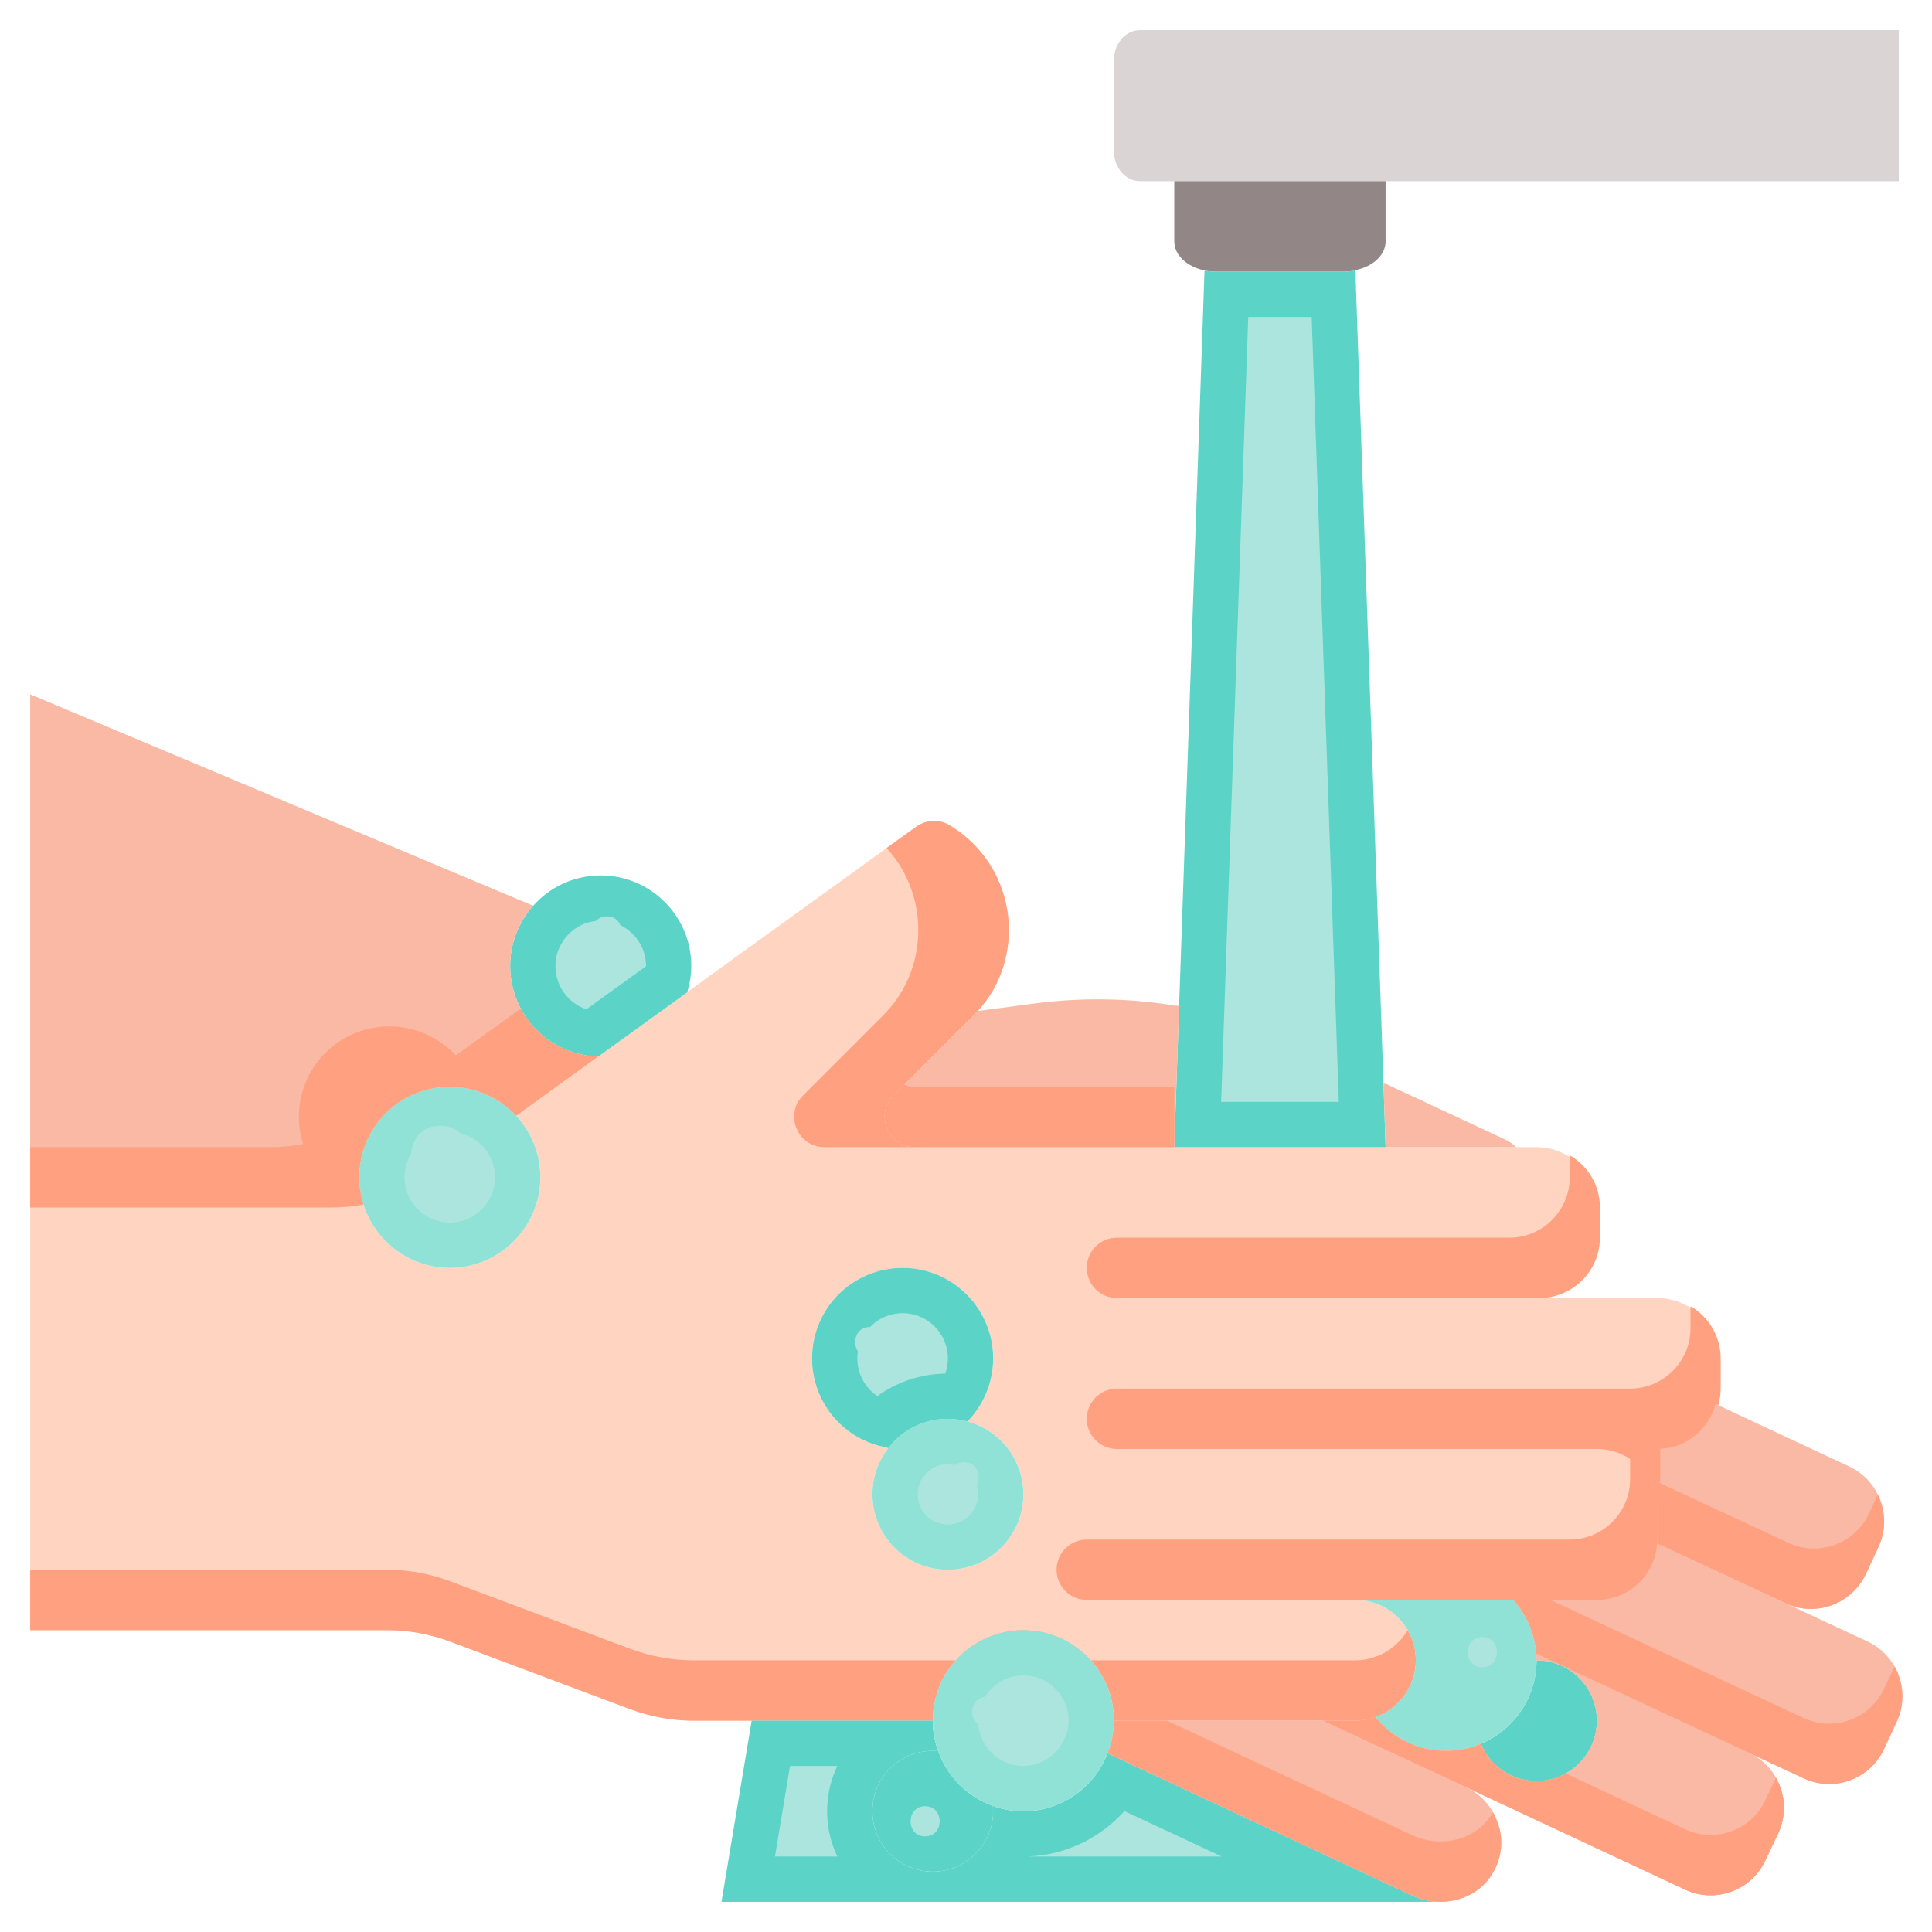 <?xml version="1.0" ?><svg id="flat" style="enable-background:new 0 0 64 64;" version="1.1" viewBox="0 0 64 64" xml:space="preserve" xmlns="http://www.w3.org/2000/svg" xmlns:xlink="http://www.w3.org/1999/xlink"><style type="text/css">
	.st0{fill:#FFD5C2;}
	.st1{fill:#FFA180;}
	.st2{fill:#F9B9A5;}
	.st3{fill:#91E2D6;}
	.st4{fill:#ACE5DD;}
	.st5{fill:#5BD3C7;}
	.st6{fill:#F4B5A2;}
	.st7{fill:#DAD4D4;}
	.st8{fill:#A29292;}
	.st9{fill:#EAEAEA;}
	.st10{fill:#B2A4A4;}
	.st11{fill:none;}
	.st12{fill:#EE2D02;}
	.st13{fill:#847272;}
	.st14{fill:#3F9E92;}
	.st15{fill:#938686;}
	.st16{fill:#FFFFFF;}
	.st17{fill:#F2F0F0;}
	.st18{fill:#9E7059;}
	.st19{fill:#995B3F;}
	.st20{fill:#BFA599;}
	.st21{fill:#FBBF76;}
	.st22{fill:#FFE5A8;}
	.st23{fill:#F2883E;}
	.st24{fill:#C25B3C;}
	.st25{fill:#0DCEBB;}
	.st26{fill:#02998E;}
	.st27{fill:#6D5A66;}
	.st28{fill:#7C4D4D;}
	.st29{fill:#BABEBF;}
	.st30{fill:#EFECE8;}
	.st31{fill:#F9B5A0;}
	.st32{fill:#C95F5F;}
	.st33{fill:#D4D6D7;}
	.st34{fill:#6E737A;}
	.st35{fill:#423737;}
	.st36{fill:#E5E3E3;}
	.st37{fill:none;stroke:#472B3C;stroke-width:2;stroke-linecap:round;stroke-linejoin:round;stroke-miterlimit:10;}
	.st38{fill:#43BAAB;}
	.st39{fill:#CFF9F4;}
	.st40{fill:#DD7858;}
	.st41{fill:#472B3C;}
</style><g><path class="st0" d="M12.04,39.9c0.38,1.21,1.52,2.1,2.86,2.1c1.65,0,3-1.35,3-3c0-0.79-0.31-1.51-0.8-2.04L19.81,35h0.01   l2.95-2.13v-0.01l7.59-5.48c0.33-0.23,0.76-0.25,1.1-0.04c1.28,0.77,1.96,2.11,1.96,3.47c0,0.95-0.33,1.92-1.03,2.68   c-0.05,0.06-0.1,0.11-0.15,0.16l-2.64,2.64C28.97,36.92,29.42,38,30.31,38h8.59h7h4.33h0.67c1.1,0,2,0.89,2,2v1c0,1.1-0.9,2-2,2h4   c1.1,0,2,0.89,2,2v1c0,0.18-0.02,0.35-0.07,0.51C56.6,47.37,55.82,48,54.9,48h-2c1.1,0,2,0.89,2,2v1c0,0.04,0,0.09-0.01,0.13   C54.83,52.17,53.96,53,52.9,53h-2.77H44.9c1.1,0,2,0.89,2,2c0,0.55-0.22,1.05-0.59,1.41c-0.21,0.21-0.46,0.38-0.75,0.47   C45.35,56.96,45.13,57,44.9,57h-1.08H36.9c0-1.66-1.35-3-3-3c-1.66,0-3,1.34-3,3h-6h-1.92c-0.72,0-1.43-0.13-2.1-0.38l-5.97-2.24   c-0.67-0.25-1.38-0.38-2.1-0.38H1V40h9.96c0.36,0,0.72-0.03,1.07-0.1H12.04z M28.9,49.5c0,1.38,1.11,2.5,2.5,2.5   c1.38,0,2.5-1.12,2.5-2.5c0-1.16-0.79-2.13-1.85-2.41c0.52-0.54,0.85-1.28,0.85-2.09c0-1.66-1.35-3-3-3c-1.66,0-3,1.34-3,3   c0,1.48,1.07,2.71,2.48,2.95l0.04,0.03C29.09,48.4,28.9,48.93,28.9,49.5z"/><path class="st1" d="M33.42,30.81c0,0.95-0.33,1.92-1.03,2.68c-0.05,0.06-0.1,0.11-0.15,0.16l-2.64,2.64   C28.97,36.92,29.42,38,30.31,38h-3c-0.89,0-1.34-1.08-0.71-1.71l2.64-2.64c0.05-0.05,0.1-0.1,0.15-0.16   c0.7-0.76,1.03-1.73,1.03-2.68c0-0.99-0.36-1.96-1.05-2.72l0.99-0.71c0.33-0.23,0.76-0.25,1.1-0.04   C32.74,28.11,33.42,29.45,33.42,30.81z"/><path class="st1" d="M46.9,55c0,0.55-0.22,1.05-0.59,1.41c-0.21,0.21-0.46,0.38-0.75,0.47C45.35,56.96,45.13,57,44.9,57h-8   c0-1.66-1.35-3-3-3c-1.66,0-3,1.34-3,3h-7.92c-0.72,0-1.43-0.13-2.1-0.38l-5.97-2.24c-0.67-0.25-1.38-0.38-2.1-0.38H1v-2h11.81   c0.72,0,1.43,0.13,2.1,0.38l5.97,2.24c0.67,0.25,1.38,0.38,2.1,0.38H44.9c0.23,0,0.45-0.04,0.66-0.12   c0.29-0.09,0.54-0.26,0.75-0.47c0.13-0.12,0.23-0.26,0.32-0.41C46.81,54.29,46.9,54.63,46.9,55z"/><path class="st1" d="M53,40v1c0,1.1-0.9,2-2,2H37c-0.552,0-1-0.448-1-1l0,0c0-0.552,0.448-1,1-1h13c1.1,0,2-0.9,2-2v-0.73   C52.6,38.62,53,39.26,53,40z"/><path class="st1" d="M57,45v1c0,1.1-0.9,2-2,2H37c-0.552,0-1-0.448-1-1l0,0c0-0.552,0.448-1,1-1h17c1.1,0,2-0.9,2-2v-0.73   C56.6,43.62,57,44.26,57,45z"/><path class="st1" d="M55,50v1c0,1.1-0.9,2-2,2H36c-0.552,0-1-0.448-1-1l0,0c0-0.552,0.448-1,1-1h16c1.1,0,2-0.9,2-2v-0.73   C54.6,48.62,55,49.26,55,50z"/><path class="st7" d="M62.9,1v5h-17h-7h-1.14c-0.48,0-0.86-0.45-0.86-1V2c0-0.55,0.38-1,0.86-1H62.9z"/><path class="st15" d="M38.9,6h7v2c0,0.45-0.43,0.84-1.01,0.95C44.77,8.99,44.64,9,44.5,9h-4.2c-0.14,0-0.27-0.01-0.39-0.04   C39.32,8.84,38.9,8.45,38.9,8V6z"/><path class="st5" d="M30.9,58c-1.11,0-2,0.89-2,2c0,1.1,0.89,2,2,2c1.1,0,2-0.9,2-2c0-0.06-0.01-0.12-0.01-0.17v-0.01   C33.2,59.94,33.54,60,33.9,60c1.27,0,2.36-0.8,2.79-1.92l10.09,4.71c0.3,0.14,0.62,0.21,0.94,0.21H23.9l1-6h6   c0,0.35,0.06,0.69,0.18,1.01h-0.01C31.01,58,30.95,58,30.9,58z"/><path class="st4" d="M34.062,61.5c0-0.001,0.001-0.002,0.001-0.003c1.231-0.046,2.38-0.606,3.184-1.502l3.224,1.505H34.062z    M25.671,61.5l0.5-3h1.567C27.521,58.955,27.4,59.464,27.4,60s0.121,1.045,0.338,1.5H25.671z"/><path class="st5" d="M52.9,57c0,1.1-0.9,2-2,2c-0.84,0-1.55-0.51-1.85-1.23c1.09-0.46,1.85-1.53,1.85-2.77   C52,55,52.9,55.89,52.9,57z"/><path class="st3" d="M50.9,55c0,1.24-0.76,2.31-1.85,2.77C48.7,57.92,48.31,58,47.9,58c-0.95,0-1.79-0.44-2.34-1.12   c0.29-0.09,0.54-0.26,0.75-0.47c0.37-0.36,0.59-0.86,0.59-1.41c0-1.11-0.9-2-2-2h5.23c0.43,0.48,0.71,1.1,0.76,1.78   C50.9,54.85,50.9,54.93,50.9,55z"/><path class="st5" d="M28.9,60c0-1.11,0.89-2,2-2c0.05,0,0.11,0,0.17,0.01h0.01c0.3,0.84,0.96,1.51,1.81,1.81v0.01   c0,0.05,0.01,0.11,0.01,0.17c0,1.1-0.9,2-2,2C29.79,62,28.9,61.1,28.9,60z"/><path class="st3" d="M33.9,54c1.65,0,3,1.34,3,3c0,0.38-0.07,0.75-0.21,1.08C36.26,59.2,35.17,60,33.9,60   c-0.36,0-0.7-0.06-1.01-0.18c-0.85-0.3-1.51-0.97-1.81-1.81c-0.12-0.32-0.18-0.66-0.18-1.01C30.9,55.34,32.24,54,33.9,54z"/><path class="st4" d="M33.9,58.5c-0.177,0-0.335-0.026-0.47-0.079c-0.459-0.163-0.786-0.491-0.938-0.915   C32.429,57.334,32.4,57.172,32.4,57c0-0.827,0.673-1.5,1.5-1.5s1.5,0.673,1.5,1.5c0,0.183-0.031,0.354-0.092,0.496   C35.07,58.115,34.512,58.5,33.9,58.5z"/><path class="st3" d="M32.05,47.09c1.06,0.28,1.85,1.25,1.85,2.41c0,1.38-1.12,2.5-2.5,2.5c-1.39,0-2.5-1.12-2.5-2.5   c0-0.57,0.19-1.1,0.52-1.52c0.45-0.6,1.17-0.98,1.98-0.98C31.62,47,31.84,47.03,32.05,47.09z"/><path class="st4" d="M31.4,50.5c-0.561,0-1-0.439-1-1c0-0.223,0.068-0.427,0.199-0.593c0.201-0.269,0.486-0.407,0.801-0.407   c0.081,0,0.164,0.012,0.24,0.033c0.458,0.121,0.76,0.516,0.76,0.967C32.4,50.052,31.952,50.5,31.4,50.5z"/><path class="st5" d="M31.4,47c-0.81,0-1.53,0.38-1.98,0.98l-0.04-0.03c-1.41-0.24-2.48-1.47-2.48-2.95c0-1.66,1.34-3,3-3   c1.65,0,3,1.34,3,3c0,0.81-0.33,1.55-0.85,2.09C31.84,47.03,31.62,47,31.4,47z"/><path class="st4" d="M29.065,46.247C28.66,45.979,28.4,45.518,28.4,45c0-0.827,0.673-1.5,1.5-1.5s1.5,0.673,1.5,1.5   c0,0.172-0.03,0.341-0.088,0.501C30.486,45.519,29.709,45.781,29.065,46.247z"/><path class="st5" d="M40.3,9h4.2c0.14,0,0.27-0.01,0.39-0.05L44.9,9l0.93,26.9L45.9,38h-7l0.16-4.68L39.9,9l0.01-0.04   C40.03,8.99,40.16,9,40.3,9z"/><polygon class="st4" points="40.452,36.5 41.35,10.5 43.451,10.5 44.35,36.5  "/><path class="st3" d="M17.1,36.96c0.49,0.53,0.8,1.25,0.8,2.04c0,1.65-1.35,3-3,3c-1.34,0-2.48-0.89-2.86-2.1   c-0.09-0.29-0.14-0.59-0.14-0.9c0-1.66,1.34-3,3-3C15.76,36,16.55,36.37,17.1,36.96z"/><path class="st4" d="M14.9,40.5c-0.647,0-1.235-0.432-1.43-1.049C13.424,39.299,13.4,39.149,13.4,39c0-0.827,0.673-1.5,1.5-1.5   c0.414,0,0.816,0.176,1.102,0.482C16.258,38.259,16.4,38.622,16.4,39C16.4,39.827,15.728,40.5,14.9,40.5z"/><path class="st5" d="M19.9,29c1.65,0,3,1.34,3,3c0,0.3-0.05,0.58-0.13,0.86v0.01L19.82,35h-0.01c-1.62-0.05-2.91-1.37-2.91-3   c0-0.77,0.29-1.46,0.76-1.99C18.2,29.39,19.01,29,19.9,29z"/><path class="st4" d="M19.427,33.434C18.839,33.244,18.4,32.676,18.4,32c0-0.466,0.208-0.799,0.383-0.995   C19.065,30.681,19.47,30.5,19.9,30.5c0.827,0,1.5,0.673,1.5,1.5c0,0.003,0,0.006,0,0.009L19.427,33.434z"/><path class="st2" d="M49.6,60.35c0.21,0.53,0.17,1.14-0.14,1.68c-0.14,0.25-0.34,0.46-0.56,0.61C48.56,62.88,48.14,63,47.72,63   c-0.32,0-0.64-0.07-0.94-0.21l-10.09-4.71c0.14-0.33,0.21-0.7,0.21-1.08h6.92l4.76,2.21C49.07,59.45,49.43,59.86,49.6,60.35z"/><path class="st1" d="M49.46,62.03c-0.14,0.25-0.34,0.46-0.56,0.61C48.56,62.88,48.14,63,47.72,63c-0.32,0-0.64-0.07-0.94-0.21   l-10.09-4.71c0.14-0.33,0.21-0.7,0.21-1.08h1.76l8.12,3.79c0.3,0.14,0.62,0.21,0.94,0.21c0.42,0,0.84-0.12,1.18-0.36   c0.22-0.15,0.41-0.35,0.56-0.6c0.06,0.1,0.1,0.2,0.14,0.31C49.81,60.88,49.77,61.49,49.46,62.03z"/><path class="st2" d="M48.58,59.21L43.82,57h1.08c0.23,0,0.45-0.04,0.66-0.12C46.11,57.56,46.95,58,47.9,58   c0.41,0,0.8-0.08,1.15-0.23c0.3,0.72,1.01,1.23,1.85,1.23c1.1,0,2-0.9,2-2c0-1.11-0.9-2-2-2c0-0.07,0-0.15-0.01-0.22l7.05,3.29   c1,0.46,1.43,1.66,0.97,2.65l-0.43,0.91c-0.46,1-1.66,1.43-2.65,0.97L48.58,59.21z"/><path class="st2" d="M48.58,59.21L43.82,57h1.08c0.23,0,0.45-0.04,0.66-0.12C46.11,57.56,46.95,58,47.9,58   c0.41,0,0.8-0.08,1.15-0.23c0.3,0.72,1.01,1.23,1.85,1.23c1.1,0,2-0.9,2-2c0-1.11-0.9-2-2-2c0-0.07,0-0.15-0.01-0.22l7.05,3.29   c1,0.46,1.43,1.66,0.97,2.65l-0.43,0.91c-0.46,1-1.66,1.43-2.65,0.97L48.58,59.21z"/><path class="st1" d="M58.91,60.72l-0.43,0.91c-0.46,1-1.66,1.43-2.65,0.97l-7.25-3.39L43.82,57h1.08c0.23,0,0.45-0.04,0.66-0.12   C46.11,57.56,46.95,58,47.9,58c0.41,0,0.8-0.08,1.15-0.23c0.3,0.72,1.01,1.23,1.85,1.23c0.35,0,0.68-0.09,0.97-0.25l3.96,1.85   c0.99,0.46,2.19,0.03,2.65-0.97l0.35-0.74C59.14,59.43,59.19,60.12,58.91,60.72z"/><path class="st2" d="M52.9,53c1.06,0,1.93-0.83,1.99-1.87l4.26,1.98l2.72,1.27c0.99,0.46,1.43,1.66,0.96,2.66l-0.42,0.9   c-0.46,1-1.66,1.44-2.66,0.97l-1.81-0.84l-7.05-3.29c-0.05-0.68-0.33-1.3-0.76-1.78H52.9z"/><path class="st1" d="M62.83,57.04l-0.42,0.9c-0.46,1-1.66,1.44-2.66,0.97l-1.81-0.84l-7.05-3.29c-0.05-0.68-0.33-1.3-0.76-1.78   h1.23l6.58,3.07l1.81,0.84c1,0.47,2.2,0.03,2.66-0.97l0.35-0.74C63.06,55.74,63.12,56.43,62.83,57.04z"/><path class="st2" d="M61.26,48.58c1,0.47,1.43,1.66,0.97,2.66l-0.42,0.9c-0.47,1-1.67,1.44-2.66,0.97l-4.26-1.98   c0.01-0.04,0.01-0.09,0.01-0.13v-1c0-1.11-0.9-2-2-2h2c0.92,0,1.7-0.63,1.93-1.49L61.26,48.58z"/><path class="st1" d="M62.23,51.24l-0.42,0.9c-0.47,1-1.67,1.44-2.66,0.97l-4.26-1.98c0.01-0.04,0.01-0.09,0.01-0.13v-1   c0-1.11-0.9-2-2-2h2c0.03,0,0.07,0,0.1-0.01V49c0,0.04,0,0.09-0.01,0.13l4.26,1.98c0.99,0.47,2.19,0.03,2.66-0.97l0.29-0.63   C62.47,50.04,62.49,50.67,62.23,51.24z"/><path class="st2" d="M50.23,38H45.9l-0.07-2.1h0.07l3.88,1.81C49.95,37.79,50.1,37.88,50.23,38z"/><path class="st2" d="M34.28,33.24c1.54-0.2,3.1-0.18,4.62,0.07l0.16,0.01L38.9,38h-8.59c-0.89,0-1.34-1.08-0.71-1.71l2.64-2.64   c0.05-0.05,0.1-0.1,0.15-0.16L34.28,33.24z"/><path class="st1" d="M38.9,38h-8.59c-0.89,0-1.34-1.08-0.71-1.71l0.36-0.36c0.11,0.05,0.22,0.07,0.35,0.07h8.59V38z"/><path class="st2" d="M11.9,39c0,0.31,0.05,0.61,0.14,0.9h-0.01c-0.35,0.07-0.71,0.1-1.07,0.1H1V23l16.65,7l0.01,0.01   c-0.47,0.53-0.76,1.22-0.76,1.99c0,1.63,1.29,2.95,2.91,3l-2.71,1.96C16.55,36.37,15.76,36,14.9,36C13.24,36,11.9,37.34,11.9,39z"/><path class="st1" d="M19.81,35l-2.71,1.96C16.55,36.37,15.76,36,14.9,36c-1.66,0-3,1.34-3,3c0,0.31,0.05,0.61,0.14,0.9h-0.01   c-0.35,0.07-0.71,0.1-1.07,0.1H1v-2h7.96c0.36,0,0.72-0.03,1.07-0.1h0.01C9.95,37.61,9.9,37.31,9.9,37c0-1.66,1.34-3,3-3   c0.86,0,1.65,0.37,2.2,0.96l2.15-1.55C17.74,34.33,18.7,34.97,19.81,35z"/><path class="st4" d="M14.583,37.292c-1.287,0-1.289,2,0,2C15.87,39.292,15.872,37.292,14.583,37.292z"/><path class="st4" d="M20.104,30.354c-0.643,0-0.645,1,0,1C20.748,31.354,20.749,30.354,20.104,30.354z"/><path class="st4" d="M28.812,43.958c-0.643,0-0.645,1,0,1C29.456,44.958,29.457,43.958,28.812,43.958z"/><path class="st4" d="M31.937,48.438c-0.643,0-0.645,1,0,1C32.581,49.438,32.582,48.438,31.937,48.438z"/><path class="st4" d="M32.687,56.208c-0.643,0-0.645,1,0,1C33.331,57.208,33.332,56.208,32.687,56.208z"/><path class="st4" d="M30.646,59.833c-0.643,0-0.644,1,0,1C31.289,60.833,31.29,59.833,30.646,59.833z"/><path class="st4" d="M49.104,54.229c-0.643,0-0.645,1,0,1C49.748,55.229,49.749,54.229,49.104,54.229z"/></g></svg>